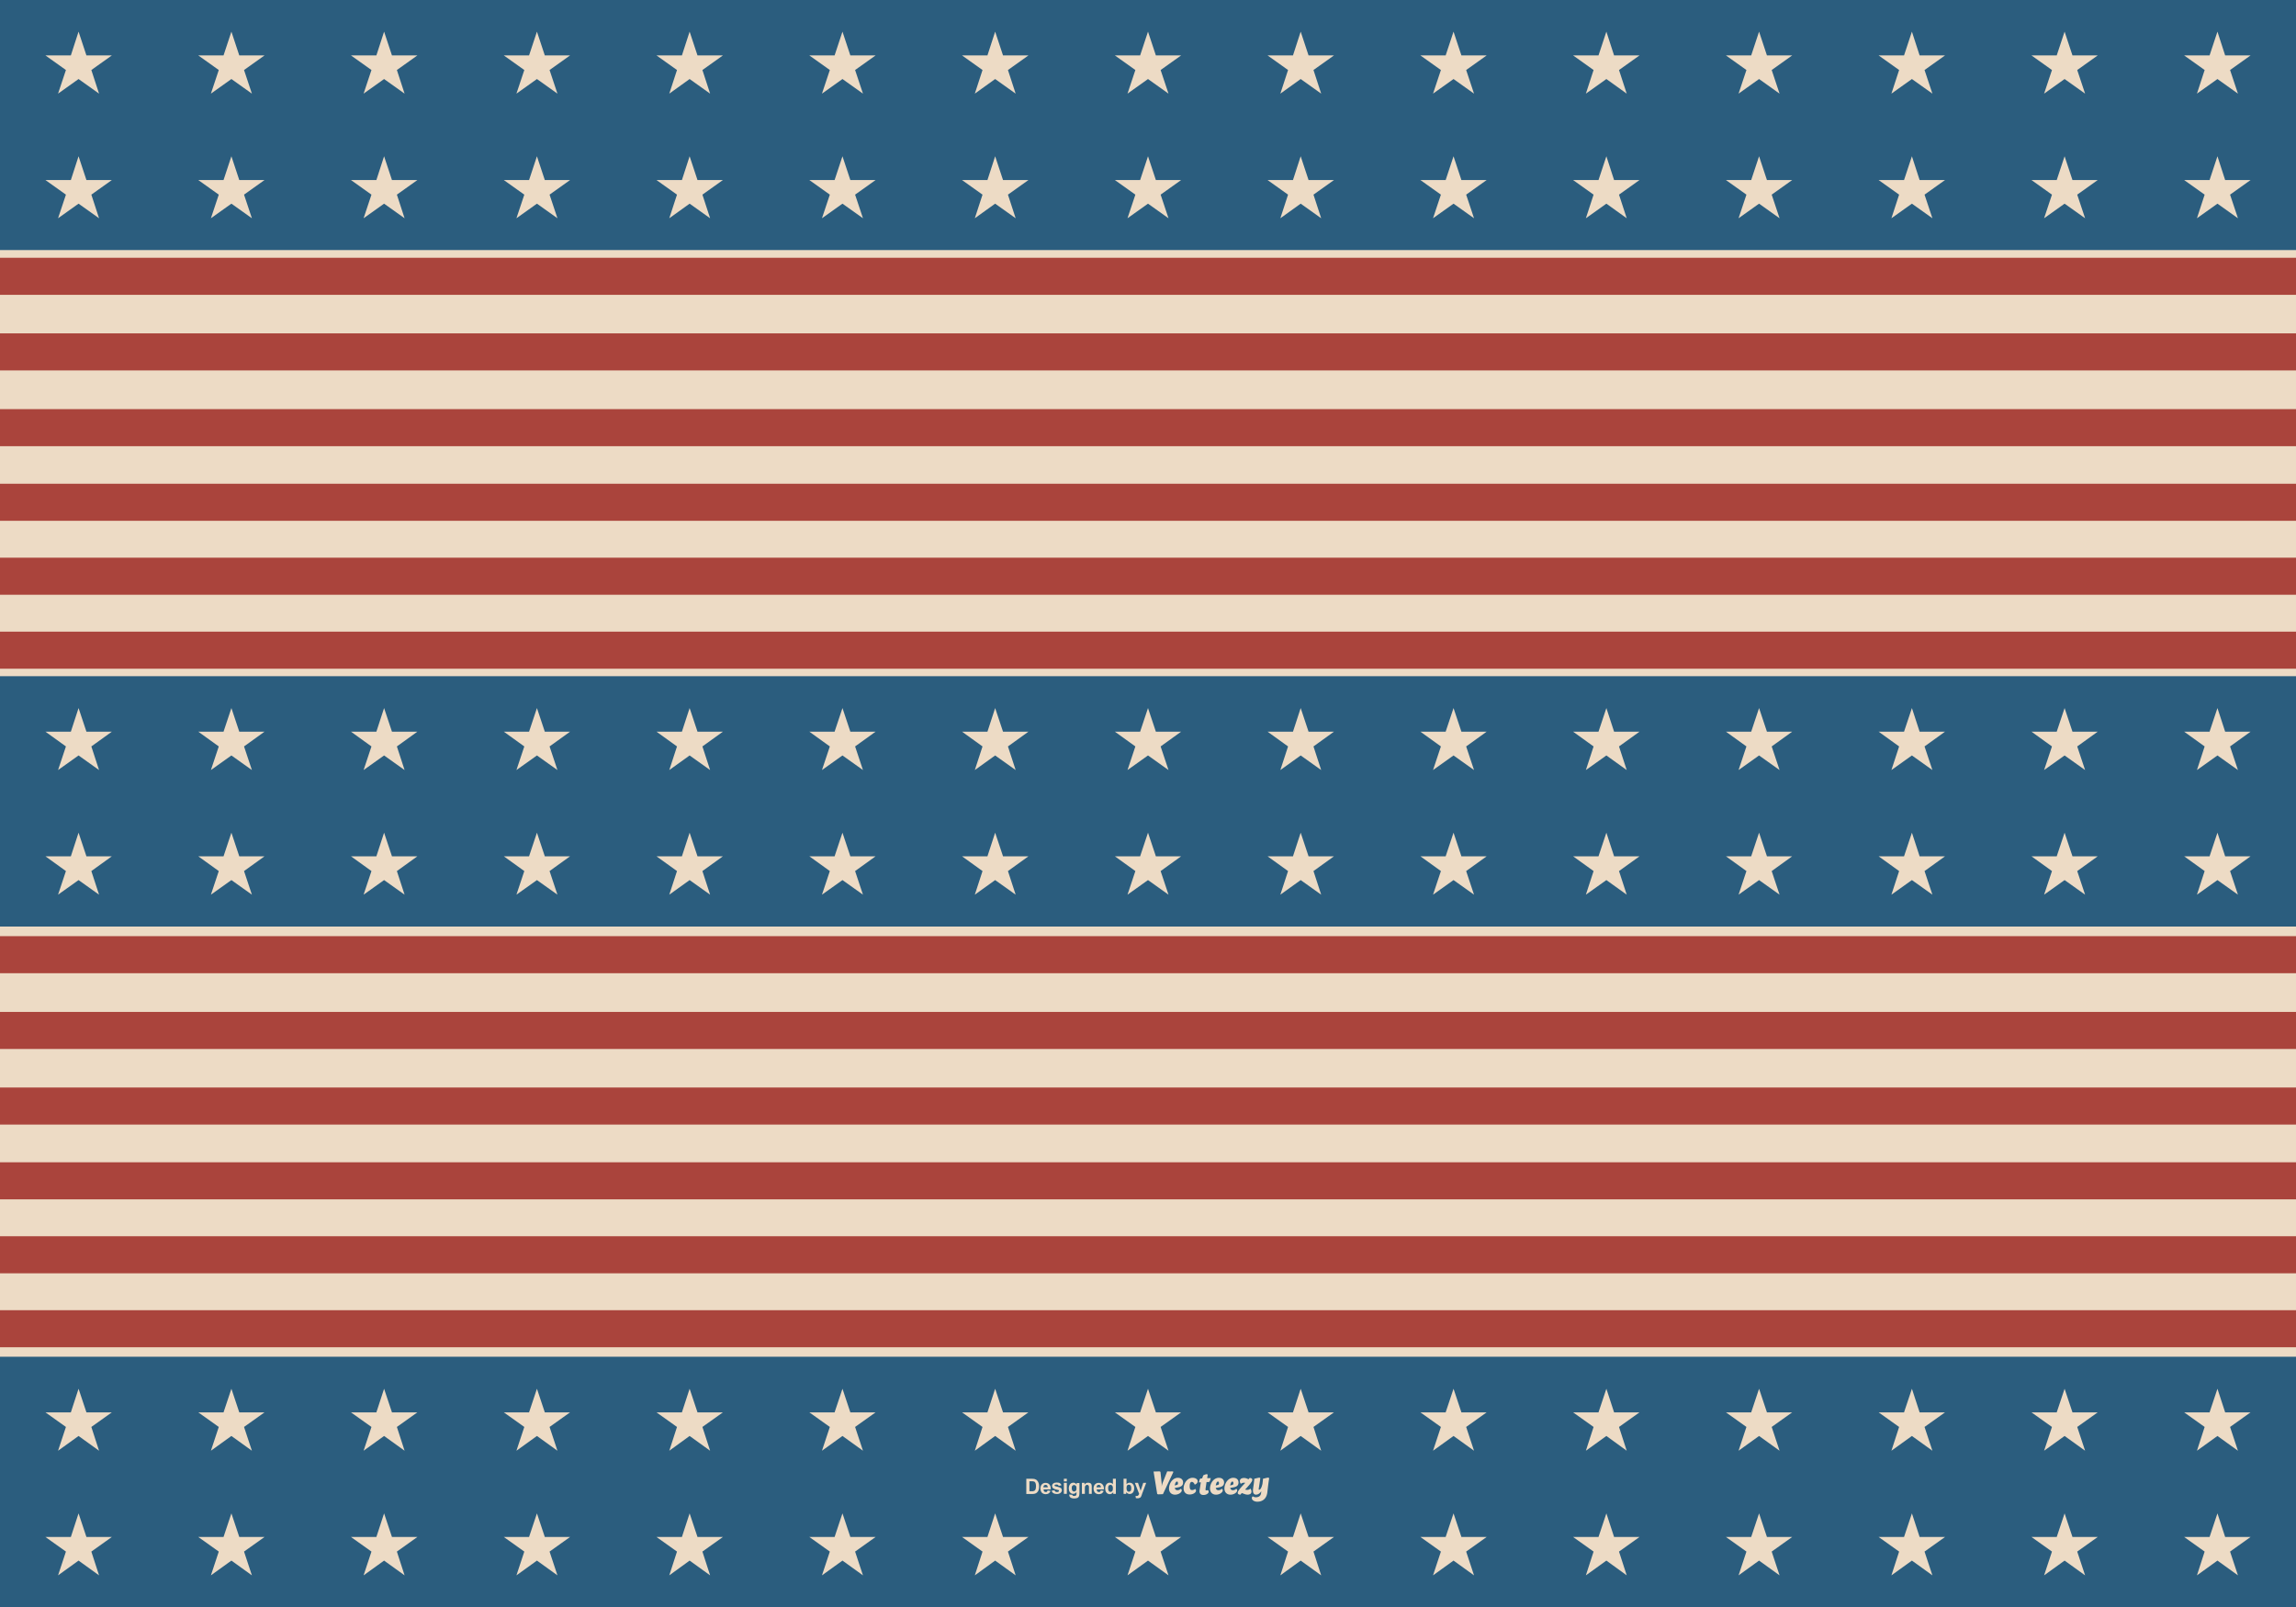 <?xml version="1.0" encoding="utf-8"?>
<!-- Generator: Adobe Illustrator 18.1.1, SVG Export Plug-In . SVG Version: 6.00 Build 0)  -->
<svg version="1.1" id="Capa_1" xmlns="http://www.w3.org/2000/svg" xmlns:xlink="http://www.w3.org/1999/xlink" x="0px" y="0px"
	 viewBox="0 0 1400 980" enable-background="new 0 0 1400 980" xml:space="preserve">
<rect fill="#EDDBC5" width="1400" height="980"/>
<g>
	<g>
		<g>
			<rect x="0" y="570.9" fill="#AA443C" width="1400" height="22.6"/>
		</g>
	</g>
	<g>
		<g>
			<rect x="0" y="617.1" fill="#AA443C" width="1400" height="22.6"/>
		</g>
	</g>
	<g>
		<g>
			<rect x="0" y="663.2" fill="#AA443C" width="1400" height="22.6"/>
		</g>
	</g>
	<g>
		<g>
			<rect x="0" y="708.8" fill="#AA443C" width="1400" height="22.6"/>
		</g>
	</g>
	<g>
		<g>
			<rect x="0" y="753.9" fill="#AA443C" width="1400" height="22.6"/>
		</g>
	</g>
	<g>
		<g>
			<rect x="0" y="799" fill="#AA443C" width="1400" height="22.6"/>
		</g>
	</g>
</g>
<g>
	<g>
		<g>
			<rect x="0" y="157.2" fill="#AA443C" width="1400" height="22.6"/>
		</g>
	</g>
	<g>
		<g>
			<rect x="0" y="203.3" fill="#AA443C" width="1400" height="22.6"/>
		</g>
	</g>
	<g>
		<g>
			<rect x="0" y="249.5" fill="#AA443C" width="1400" height="22.6"/>
		</g>
	</g>
	<g>
		<g>
			<rect x="0" y="295" fill="#AA443C" width="1400" height="22.6"/>
		</g>
	</g>
	<g>
		<g>
			<rect x="0" y="340.1" fill="#AA443C" width="1400" height="22.6"/>
		</g>
	</g>
	<g>
		<g>
			<rect x="0" y="385.2" fill="#AA443C" width="1400" height="22.6"/>
		</g>
	</g>
</g>
<g>
	<g>
		<rect y="903.5" fill="#2B5D7E" width="1400" height="76.5"/>
		<g>
			<polygon fill="#EDDBC5" points="35.4,960.7 47.9,951.7 60.4,960.7 55.7,946.2 68.2,937.3 52.7,937.3 47.9,922.9 43.2,937.3 
				27.7,937.3 40.2,946.2 			"/>
			<polygon fill="#EDDBC5" points="128.6,960.7 141.1,951.7 153.6,960.7 148.8,946.2 161.3,937.3 145.9,937.3 141.1,922.9 
				136.3,937.3 120.9,937.3 133.4,946.2 			"/>
			<polygon fill="#EDDBC5" points="221.7,960.7 234.2,951.7 246.7,960.7 242,946.2 254.5,937.3 239,937.3 234.2,922.9 229.5,937.3 
				214,937.3 226.5,946.2 			"/>
			<polygon fill="#EDDBC5" points="314.9,960.7 327.4,951.7 339.9,960.7 335.1,946.2 347.6,937.3 332.2,937.3 327.4,922.9 
				322.6,937.3 307.2,937.3 319.7,946.2 			"/>
			<polygon fill="#EDDBC5" points="408.1,960.7 420.5,951.7 433,960.7 428.3,946.2 440.8,937.3 425.3,937.3 420.5,922.9 
				415.8,937.3 400.3,937.3 412.8,946.2 			"/>
			<polygon fill="#EDDBC5" points="501.2,960.7 513.7,951.7 526.2,960.7 521.4,946.2 533.9,937.3 518.5,937.3 513.7,922.9 
				508.9,937.3 493.5,937.3 506,946.2 			"/>
			<polygon fill="#EDDBC5" points="594.4,960.7 606.8,951.7 619.3,960.7 614.6,946.2 627.1,937.3 611.6,937.3 606.8,922.9 
				602.1,937.3 586.6,937.3 599.1,946.2 			"/>
			<polygon fill="#EDDBC5" points="687.5,960.7 700,951.7 712.5,960.7 707.7,946.2 720.2,937.3 704.8,937.3 700,922.9 695.2,937.3 
				679.8,937.3 692.3,946.2 			"/>
			<polygon fill="#EDDBC5" points="780.7,960.7 793.1,951.7 805.6,960.7 800.9,946.2 813.4,937.3 797.9,937.3 793.1,922.9 
				788.4,937.3 772.9,937.3 785.4,946.2 			"/>
			<polygon fill="#EDDBC5" points="873.8,960.7 886.3,951.7 898.8,960.7 894,946.2 906.5,937.3 891.1,937.3 886.3,922.9 
				881.5,937.3 866.1,937.3 878.6,946.2 			"/>
			<polygon fill="#EDDBC5" points="967,960.7 979.5,951.7 991.9,960.7 987.2,946.2 999.7,937.3 984.2,937.3 979.5,922.9 
				974.7,937.3 959.2,937.3 971.7,946.2 			"/>
			<polygon fill="#EDDBC5" points="1060.1,960.7 1072.6,951.7 1085.1,960.7 1080.3,946.2 1092.8,937.3 1077.4,937.3 1072.6,922.9 
				1067.8,937.3 1052.4,937.3 1064.9,946.2 			"/>
			<polygon fill="#EDDBC5" points="1153.3,960.7 1165.8,951.7 1178.3,960.7 1173.5,946.2 1186,937.3 1170.5,937.3 1165.8,922.9 
				1161,937.3 1145.5,937.3 1158,946.2 			"/>
			<polygon fill="#EDDBC5" points="1246.4,960.7 1258.9,951.7 1271.4,960.7 1266.6,946.2 1279.1,937.3 1263.7,937.3 1258.9,922.9 
				1254.1,937.3 1238.7,937.3 1251.2,946.2 			"/>
			<polygon fill="#EDDBC5" points="1339.6,960.7 1352.1,951.7 1364.6,960.7 1359.8,946.2 1372.3,937.3 1356.8,937.3 1352.1,922.9 
				1347.3,937.3 1331.8,937.3 1344.3,946.2 			"/>
		</g>
	</g>
	<g>
		<rect y="827.5" fill="#2B5D7E" width="1400" height="76.5"/>
		<g>
			<polygon fill="#EDDBC5" points="35.4,884.7 47.9,875.7 60.4,884.7 55.7,870.2 68.2,861.3 52.7,861.3 47.9,846.9 43.2,861.3 
				27.7,861.3 40.2,870.2 			"/>
			<polygon fill="#EDDBC5" points="128.6,884.7 141.1,875.7 153.6,884.7 148.8,870.2 161.3,861.3 145.9,861.3 141.1,846.9 
				136.3,861.3 120.9,861.3 133.4,870.2 			"/>
			<polygon fill="#EDDBC5" points="221.7,884.7 234.2,875.7 246.7,884.7 242,870.2 254.5,861.3 239,861.3 234.2,846.9 229.5,861.3 
				214,861.3 226.5,870.2 			"/>
			<polygon fill="#EDDBC5" points="314.9,884.7 327.4,875.7 339.9,884.7 335.1,870.2 347.6,861.3 332.2,861.3 327.4,846.9 
				322.6,861.3 307.2,861.3 319.7,870.2 			"/>
			<polygon fill="#EDDBC5" points="408.1,884.7 420.5,875.7 433,884.7 428.3,870.2 440.8,861.3 425.3,861.3 420.5,846.9 
				415.8,861.3 400.3,861.3 412.8,870.2 			"/>
			<polygon fill="#EDDBC5" points="501.2,884.7 513.7,875.7 526.2,884.7 521.4,870.2 533.9,861.3 518.5,861.3 513.7,846.9 
				508.9,861.3 493.5,861.3 506,870.2 			"/>
			<polygon fill="#EDDBC5" points="594.4,884.7 606.8,875.7 619.3,884.7 614.6,870.2 627.1,861.3 611.6,861.3 606.8,846.9 
				602.1,861.3 586.6,861.3 599.1,870.2 			"/>
			<polygon fill="#EDDBC5" points="687.5,884.7 700,875.7 712.5,884.7 707.7,870.2 720.2,861.3 704.8,861.3 700,846.9 695.2,861.3 
				679.8,861.3 692.3,870.2 			"/>
			<polygon fill="#EDDBC5" points="780.7,884.7 793.1,875.7 805.6,884.7 800.9,870.2 813.4,861.3 797.9,861.3 793.1,846.9 
				788.4,861.3 772.9,861.3 785.4,870.2 			"/>
			<polygon fill="#EDDBC5" points="873.8,884.7 886.3,875.7 898.8,884.7 894,870.2 906.5,861.3 891.1,861.3 886.3,846.9 
				881.5,861.3 866.1,861.3 878.6,870.2 			"/>
			<polygon fill="#EDDBC5" points="967,884.7 979.5,875.7 991.9,884.7 987.2,870.2 999.7,861.3 984.2,861.3 979.5,846.9 
				974.7,861.3 959.2,861.3 971.7,870.2 			"/>
			<polygon fill="#EDDBC5" points="1060.1,884.7 1072.6,875.7 1085.1,884.7 1080.3,870.2 1092.8,861.3 1077.4,861.3 1072.6,846.9 
				1067.8,861.3 1052.4,861.3 1064.9,870.2 			"/>
			<polygon fill="#EDDBC5" points="1153.3,884.7 1165.8,875.7 1178.3,884.7 1173.5,870.2 1186,861.3 1170.5,861.3 1165.8,846.9 
				1161,861.3 1145.5,861.3 1158,870.2 			"/>
			<polygon fill="#EDDBC5" points="1246.4,884.7 1258.9,875.7 1271.4,884.7 1266.6,870.2 1279.1,861.3 1263.7,861.3 1258.9,846.9 
				1254.1,861.3 1238.7,861.3 1251.2,870.2 			"/>
			<polygon fill="#EDDBC5" points="1339.6,884.7 1352.1,875.7 1364.6,884.7 1359.8,870.2 1372.3,861.3 1356.8,861.3 1352.1,846.9 
				1347.3,861.3 1331.8,861.3 1344.3,870.2 			"/>
		</g>
	</g>
</g>
<g>
	<g>
		<rect y="488.5" fill="#2B5D7E" width="1400" height="76.5"/>
		<g>
			<polygon fill="#EDDBC5" points="35.4,545.6 47.9,536.7 60.4,545.6 55.7,531.2 68.2,522.2 52.7,522.2 47.9,507.8 43.2,522.2 
				27.7,522.2 40.2,531.2 			"/>
			<polygon fill="#EDDBC5" points="128.6,545.6 141.1,536.7 153.6,545.6 148.8,531.2 161.3,522.2 145.9,522.2 141.1,507.8 
				136.3,522.2 120.9,522.2 133.4,531.2 			"/>
			<polygon fill="#EDDBC5" points="221.7,545.6 234.2,536.7 246.7,545.6 242,531.2 254.5,522.2 239,522.2 234.2,507.8 229.5,522.2 
				214,522.2 226.5,531.2 			"/>
			<polygon fill="#EDDBC5" points="314.9,545.6 327.4,536.7 339.9,545.6 335.1,531.2 347.6,522.2 332.2,522.2 327.4,507.8 
				322.6,522.2 307.2,522.2 319.7,531.2 			"/>
			<polygon fill="#EDDBC5" points="408.1,545.6 420.5,536.7 433,545.6 428.3,531.2 440.8,522.2 425.3,522.2 420.5,507.8 
				415.8,522.2 400.3,522.2 412.8,531.2 			"/>
			<polygon fill="#EDDBC5" points="501.2,545.6 513.7,536.7 526.2,545.6 521.4,531.2 533.9,522.2 518.5,522.2 513.7,507.8 
				508.9,522.2 493.5,522.2 506,531.2 			"/>
			<polygon fill="#EDDBC5" points="594.4,545.6 606.8,536.7 619.3,545.6 614.6,531.2 627.1,522.2 611.6,522.2 606.8,507.8 
				602.1,522.2 586.6,522.2 599.1,531.2 			"/>
			<polygon fill="#EDDBC5" points="687.5,545.6 700,536.7 712.5,545.6 707.7,531.2 720.2,522.2 704.8,522.2 700,507.8 695.2,522.2 
				679.8,522.2 692.3,531.2 			"/>
			<polygon fill="#EDDBC5" points="780.7,545.6 793.1,536.7 805.6,545.6 800.9,531.2 813.4,522.2 797.9,522.2 793.1,507.8 
				788.4,522.2 772.9,522.2 785.4,531.2 			"/>
			<polygon fill="#EDDBC5" points="873.8,545.6 886.3,536.7 898.8,545.6 894,531.2 906.5,522.2 891.1,522.2 886.3,507.8 
				881.5,522.2 866.1,522.2 878.6,531.2 			"/>
			<polygon fill="#EDDBC5" points="967,545.6 979.5,536.7 991.9,545.6 987.2,531.2 999.7,522.2 984.2,522.2 979.5,507.8 
				974.7,522.2 959.2,522.2 971.7,531.2 			"/>
			<polygon fill="#EDDBC5" points="1060.1,545.6 1072.6,536.7 1085.1,545.6 1080.3,531.2 1092.8,522.2 1077.4,522.2 1072.6,507.8 
				1067.8,522.2 1052.4,522.2 1064.9,531.2 			"/>
			<polygon fill="#EDDBC5" points="1153.3,545.6 1165.8,536.7 1178.3,545.6 1173.5,531.2 1186,522.2 1170.5,522.2 1165.8,507.8 
				1161,522.2 1145.5,522.2 1158,531.2 			"/>
			<polygon fill="#EDDBC5" points="1246.4,545.6 1258.9,536.7 1271.4,545.6 1266.6,531.2 1279.1,522.2 1263.7,522.2 1258.9,507.8 
				1254.1,522.2 1238.7,522.2 1251.2,531.2 			"/>
			<polygon fill="#EDDBC5" points="1339.6,545.6 1352.1,536.7 1364.6,545.6 1359.8,531.2 1372.3,522.2 1356.8,522.2 1352.1,507.8 
				1347.3,522.2 1331.8,522.2 1344.3,531.2 			"/>
		</g>
	</g>
	<g>
		<rect y="412.5" fill="#2B5D7E" width="1400" height="76.5"/>
		<g>
			<polygon fill="#EDDBC5" points="35.4,469.6 47.9,460.7 60.4,469.6 55.7,455.2 68.2,446.2 52.7,446.2 47.9,431.8 43.2,446.2 
				27.7,446.2 40.2,455.2 			"/>
			<polygon fill="#EDDBC5" points="128.6,469.6 141.1,460.7 153.6,469.6 148.8,455.2 161.3,446.2 145.9,446.2 141.1,431.8 
				136.3,446.2 120.9,446.2 133.4,455.2 			"/>
			<polygon fill="#EDDBC5" points="221.7,469.6 234.2,460.7 246.7,469.6 242,455.2 254.5,446.2 239,446.2 234.2,431.8 229.5,446.2 
				214,446.2 226.5,455.2 			"/>
			<polygon fill="#EDDBC5" points="314.9,469.6 327.4,460.7 339.9,469.6 335.1,455.2 347.6,446.2 332.2,446.2 327.4,431.8 
				322.6,446.2 307.2,446.2 319.7,455.2 			"/>
			<polygon fill="#EDDBC5" points="408.1,469.6 420.5,460.7 433,469.6 428.3,455.2 440.8,446.2 425.3,446.2 420.5,431.8 
				415.8,446.2 400.3,446.2 412.8,455.2 			"/>
			<polygon fill="#EDDBC5" points="501.2,469.6 513.7,460.7 526.2,469.6 521.4,455.2 533.9,446.2 518.5,446.2 513.7,431.8 
				508.9,446.2 493.5,446.2 506,455.2 			"/>
			<polygon fill="#EDDBC5" points="594.4,469.6 606.8,460.7 619.3,469.6 614.6,455.2 627.1,446.2 611.6,446.2 606.8,431.8 
				602.1,446.2 586.6,446.2 599.1,455.2 			"/>
			<polygon fill="#EDDBC5" points="687.5,469.6 700,460.7 712.5,469.6 707.7,455.2 720.2,446.2 704.8,446.2 700,431.8 695.2,446.2 
				679.8,446.2 692.3,455.2 			"/>
			<polygon fill="#EDDBC5" points="780.7,469.6 793.1,460.7 805.6,469.6 800.9,455.2 813.4,446.2 797.9,446.2 793.1,431.8 
				788.4,446.2 772.9,446.2 785.4,455.2 			"/>
			<polygon fill="#EDDBC5" points="873.8,469.6 886.3,460.7 898.8,469.6 894,455.2 906.5,446.2 891.1,446.2 886.3,431.8 
				881.5,446.2 866.1,446.2 878.6,455.2 			"/>
			<polygon fill="#EDDBC5" points="967,469.6 979.5,460.7 991.9,469.6 987.2,455.2 999.7,446.2 984.2,446.2 979.5,431.8 
				974.7,446.2 959.2,446.2 971.7,455.2 			"/>
			<polygon fill="#EDDBC5" points="1060.1,469.6 1072.6,460.7 1085.1,469.6 1080.3,455.2 1092.8,446.2 1077.4,446.2 1072.6,431.8 
				1067.8,446.2 1052.4,446.2 1064.9,455.2 			"/>
			<polygon fill="#EDDBC5" points="1153.3,469.6 1165.8,460.7 1178.3,469.6 1173.5,455.2 1186,446.2 1170.5,446.2 1165.8,431.8 
				1161,446.2 1145.5,446.2 1158,455.2 			"/>
			<polygon fill="#EDDBC5" points="1246.4,469.6 1258.9,460.7 1271.4,469.6 1266.6,455.2 1279.1,446.2 1263.7,446.2 1258.9,431.8 
				1254.1,446.2 1238.7,446.2 1251.2,455.2 			"/>
			<polygon fill="#EDDBC5" points="1339.6,469.6 1352.1,460.7 1364.6,469.6 1359.8,455.2 1372.3,446.2 1356.8,446.2 1352.1,431.8 
				1347.3,446.2 1331.8,446.2 1344.3,455.2 			"/>
		</g>
	</g>
</g>
<g>
	<g>
		<rect y="76" fill="#2B5D7E" width="1400" height="76.5"/>
		<g>
			<polygon fill="#EDDBC5" points="35.4,133.1 47.9,124.2 60.4,133.1 55.7,118.7 68.2,109.8 52.7,109.8 47.9,95.3 43.2,109.8 
				27.7,109.8 40.2,118.7 			"/>
			<polygon fill="#EDDBC5" points="128.6,133.1 141.1,124.2 153.6,133.1 148.8,118.7 161.3,109.8 145.9,109.8 141.1,95.3 
				136.3,109.8 120.9,109.8 133.4,118.7 			"/>
			<polygon fill="#EDDBC5" points="221.7,133.1 234.2,124.2 246.7,133.1 242,118.7 254.5,109.8 239,109.8 234.2,95.3 229.5,109.8 
				214,109.8 226.5,118.7 			"/>
			<polygon fill="#EDDBC5" points="314.9,133.1 327.4,124.2 339.9,133.1 335.1,118.7 347.6,109.8 332.2,109.8 327.4,95.3 
				322.6,109.8 307.2,109.8 319.7,118.7 			"/>
			<polygon fill="#EDDBC5" points="408.1,133.1 420.5,124.2 433,133.1 428.3,118.7 440.8,109.8 425.3,109.8 420.5,95.3 415.8,109.8 
				400.3,109.8 412.8,118.7 			"/>
			<polygon fill="#EDDBC5" points="501.2,133.1 513.7,124.2 526.2,133.1 521.4,118.7 533.9,109.8 518.5,109.8 513.7,95.3 
				508.9,109.8 493.5,109.8 506,118.7 			"/>
			<polygon fill="#EDDBC5" points="594.4,133.1 606.8,124.2 619.3,133.1 614.6,118.7 627.1,109.8 611.6,109.8 606.8,95.3 
				602.1,109.8 586.6,109.8 599.1,118.7 			"/>
			<polygon fill="#EDDBC5" points="687.5,133.1 700,124.2 712.5,133.1 707.7,118.7 720.2,109.8 704.8,109.8 700,95.3 695.2,109.8 
				679.8,109.8 692.3,118.7 			"/>
			<polygon fill="#EDDBC5" points="780.7,133.1 793.1,124.2 805.6,133.1 800.9,118.7 813.4,109.8 797.9,109.8 793.1,95.3 
				788.4,109.8 772.9,109.8 785.4,118.7 			"/>
			<polygon fill="#EDDBC5" points="873.8,133.1 886.3,124.2 898.8,133.1 894,118.7 906.5,109.8 891.1,109.8 886.3,95.3 881.5,109.8 
				866.1,109.8 878.6,118.7 			"/>
			<polygon fill="#EDDBC5" points="967,133.1 979.5,124.2 991.9,133.1 987.2,118.7 999.7,109.8 984.2,109.8 979.5,95.3 974.7,109.8 
				959.2,109.8 971.7,118.7 			"/>
			<polygon fill="#EDDBC5" points="1060.1,133.1 1072.6,124.2 1085.1,133.1 1080.3,118.7 1092.8,109.8 1077.4,109.8 1072.6,95.3 
				1067.8,109.8 1052.4,109.8 1064.9,118.7 			"/>
			<polygon fill="#EDDBC5" points="1153.3,133.1 1165.8,124.2 1178.3,133.1 1173.5,118.7 1186,109.8 1170.5,109.8 1165.8,95.3 
				1161,109.8 1145.5,109.8 1158,118.7 			"/>
			<polygon fill="#EDDBC5" points="1246.4,133.1 1258.9,124.2 1271.4,133.1 1266.6,118.7 1279.1,109.8 1263.7,109.8 1258.9,95.3 
				1254.1,109.8 1238.7,109.8 1251.2,118.7 			"/>
			<polygon fill="#EDDBC5" points="1339.6,133.1 1352.1,124.2 1364.6,133.1 1359.8,118.7 1372.3,109.8 1356.8,109.8 1352.1,95.3 
				1347.3,109.8 1331.8,109.8 1344.3,118.7 			"/>
		</g>
	</g>
	<g>
		<rect fill="#2B5D7E" width="1400" height="76.5"/>
		<g>
			<polygon fill="#EDDBC5" points="35.4,57.1 47.9,48.2 60.4,57.1 55.7,42.7 68.2,33.8 52.7,33.8 47.9,19.3 43.2,33.8 27.7,33.8 
				40.2,42.7 			"/>
			<polygon fill="#EDDBC5" points="128.6,57.1 141.1,48.2 153.6,57.1 148.8,42.7 161.3,33.8 145.9,33.8 141.1,19.3 136.3,33.8 
				120.9,33.8 133.4,42.7 			"/>
			<polygon fill="#EDDBC5" points="221.7,57.1 234.2,48.2 246.7,57.1 242,42.7 254.5,33.8 239,33.8 234.2,19.3 229.5,33.8 214,33.8 
				226.5,42.7 			"/>
			<polygon fill="#EDDBC5" points="314.9,57.1 327.4,48.2 339.9,57.1 335.1,42.7 347.6,33.8 332.2,33.8 327.4,19.3 322.6,33.8 
				307.2,33.8 319.7,42.7 			"/>
			<polygon fill="#EDDBC5" points="408.1,57.1 420.5,48.2 433,57.1 428.3,42.7 440.8,33.8 425.3,33.8 420.5,19.3 415.8,33.8 
				400.3,33.8 412.8,42.7 			"/>
			<polygon fill="#EDDBC5" points="501.2,57.1 513.7,48.2 526.2,57.1 521.4,42.7 533.9,33.8 518.5,33.8 513.7,19.3 508.9,33.8 
				493.5,33.8 506,42.7 			"/>
			<polygon fill="#EDDBC5" points="594.4,57.1 606.8,48.2 619.3,57.1 614.6,42.7 627.1,33.8 611.6,33.8 606.8,19.3 602.1,33.8 
				586.6,33.8 599.1,42.7 			"/>
			<polygon fill="#EDDBC5" points="687.5,57.1 700,48.2 712.5,57.1 707.7,42.7 720.2,33.8 704.8,33.8 700,19.3 695.2,33.8 
				679.8,33.8 692.3,42.7 			"/>
			<polygon fill="#EDDBC5" points="780.7,57.1 793.1,48.2 805.6,57.1 800.9,42.7 813.4,33.8 797.9,33.8 793.1,19.3 788.4,33.8 
				772.9,33.8 785.4,42.7 			"/>
			<polygon fill="#EDDBC5" points="873.8,57.1 886.3,48.2 898.8,57.1 894,42.7 906.5,33.8 891.1,33.8 886.3,19.3 881.5,33.8 
				866.1,33.8 878.6,42.7 			"/>
			<polygon fill="#EDDBC5" points="967,57.1 979.5,48.2 991.9,57.1 987.2,42.7 999.7,33.8 984.2,33.8 979.5,19.3 974.7,33.8 
				959.2,33.8 971.7,42.7 			"/>
			<polygon fill="#EDDBC5" points="1060.1,57.1 1072.6,48.2 1085.1,57.1 1080.3,42.7 1092.8,33.8 1077.4,33.8 1072.6,19.3 
				1067.8,33.8 1052.4,33.8 1064.9,42.7 			"/>
			<polygon fill="#EDDBC5" points="1153.3,57.1 1165.8,48.2 1178.3,57.1 1173.5,42.7 1186,33.8 1170.5,33.8 1165.8,19.3 1161,33.8 
				1145.5,33.8 1158,42.7 			"/>
			<polygon fill="#EDDBC5" points="1246.4,57.1 1258.9,48.2 1271.4,57.1 1266.6,42.7 1279.1,33.8 1263.7,33.8 1258.9,19.3 
				1254.1,33.8 1238.7,33.8 1251.2,42.7 			"/>
			<polygon fill="#EDDBC5" points="1339.6,57.1 1352.1,48.2 1364.6,57.1 1359.8,42.7 1372.3,33.8 1356.8,33.8 1352.1,19.3 
				1347.3,33.8 1331.8,33.8 1344.3,42.7 			"/>
		</g>
	</g>
</g>
<g>
	<g>
		<rect y="903.5" fill="#2B5D7E" width="1400" height="76.5"/>
		<g>
			<polygon fill="#EDDBC5" points="35.4,960.7 47.9,951.7 60.4,960.7 55.7,946.2 68.2,937.3 52.7,937.3 47.9,922.9 43.2,937.3 
				27.7,937.3 40.2,946.2 			"/>
			<polygon fill="#EDDBC5" points="128.6,960.7 141.1,951.7 153.6,960.7 148.8,946.2 161.3,937.3 145.9,937.3 141.1,922.9 
				136.3,937.3 120.9,937.3 133.4,946.2 			"/>
			<polygon fill="#EDDBC5" points="221.7,960.7 234.2,951.7 246.7,960.7 242,946.2 254.5,937.3 239,937.3 234.2,922.9 229.5,937.3 
				214,937.3 226.5,946.2 			"/>
			<polygon fill="#EDDBC5" points="314.9,960.7 327.4,951.7 339.9,960.7 335.1,946.2 347.6,937.3 332.2,937.3 327.4,922.9 
				322.6,937.3 307.2,937.3 319.7,946.2 			"/>
			<polygon fill="#EDDBC5" points="408.1,960.7 420.5,951.7 433,960.7 428.3,946.2 440.8,937.3 425.3,937.3 420.5,922.9 
				415.8,937.3 400.3,937.3 412.8,946.2 			"/>
			<polygon fill="#EDDBC5" points="501.2,960.7 513.7,951.7 526.2,960.7 521.4,946.2 533.9,937.3 518.5,937.3 513.7,922.9 
				508.9,937.3 493.5,937.3 506,946.2 			"/>
			<polygon fill="#EDDBC5" points="594.4,960.7 606.8,951.7 619.3,960.7 614.6,946.2 627.1,937.3 611.6,937.3 606.8,922.9 
				602.1,937.3 586.6,937.3 599.1,946.2 			"/>
			<polygon fill="#EDDBC5" points="687.5,960.7 700,951.7 712.5,960.7 707.7,946.2 720.2,937.3 704.8,937.3 700,922.9 695.2,937.3 
				679.8,937.3 692.3,946.2 			"/>
			<polygon fill="#EDDBC5" points="780.7,960.7 793.1,951.7 805.6,960.7 800.9,946.2 813.4,937.3 797.9,937.3 793.1,922.9 
				788.4,937.3 772.9,937.3 785.4,946.2 			"/>
			<polygon fill="#EDDBC5" points="873.8,960.7 886.3,951.7 898.8,960.7 894,946.2 906.5,937.3 891.1,937.3 886.3,922.9 
				881.5,937.3 866.1,937.3 878.6,946.2 			"/>
			<polygon fill="#EDDBC5" points="967,960.7 979.5,951.7 991.9,960.7 987.2,946.2 999.7,937.3 984.2,937.3 979.5,922.9 
				974.7,937.3 959.2,937.3 971.7,946.2 			"/>
			<polygon fill="#EDDBC5" points="1060.1,960.7 1072.6,951.7 1085.1,960.7 1080.3,946.2 1092.8,937.3 1077.4,937.3 1072.6,922.9 
				1067.8,937.3 1052.4,937.3 1064.9,946.2 			"/>
			<polygon fill="#EDDBC5" points="1153.3,960.7 1165.8,951.7 1178.3,960.7 1173.5,946.2 1186,937.3 1170.5,937.3 1165.8,922.9 
				1161,937.3 1145.5,937.3 1158,946.2 			"/>
			<polygon fill="#EDDBC5" points="1246.4,960.7 1258.9,951.7 1271.4,960.7 1266.6,946.2 1279.1,937.3 1263.7,937.3 1258.9,922.9 
				1254.1,937.3 1238.7,937.3 1251.2,946.2 			"/>
			<polygon fill="#EDDBC5" points="1339.6,960.7 1352.1,951.7 1364.6,960.7 1359.8,946.2 1372.3,937.3 1356.8,937.3 1352.1,922.9 
				1347.3,937.3 1331.8,937.3 1344.3,946.2 			"/>
		</g>
	</g>
	<g>
		<rect y="827.5" fill="#2B5D7E" width="1400" height="76.5"/>
		<g>
			<polygon fill="#EDDBC5" points="35.4,884.7 47.9,875.7 60.4,884.7 55.7,870.2 68.2,861.3 52.7,861.3 47.9,846.9 43.2,861.3 
				27.7,861.3 40.2,870.2 			"/>
			<polygon fill="#EDDBC5" points="128.6,884.7 141.1,875.7 153.6,884.7 148.8,870.2 161.3,861.3 145.9,861.3 141.1,846.9 
				136.3,861.3 120.9,861.3 133.4,870.2 			"/>
			<polygon fill="#EDDBC5" points="221.7,884.7 234.2,875.7 246.7,884.7 242,870.2 254.5,861.3 239,861.3 234.2,846.9 229.5,861.3 
				214,861.3 226.5,870.2 			"/>
			<polygon fill="#EDDBC5" points="314.9,884.7 327.4,875.7 339.9,884.7 335.1,870.2 347.6,861.3 332.2,861.3 327.4,846.9 
				322.6,861.3 307.2,861.3 319.7,870.2 			"/>
			<polygon fill="#EDDBC5" points="408.1,884.7 420.5,875.7 433,884.7 428.3,870.2 440.8,861.3 425.3,861.3 420.5,846.9 
				415.8,861.3 400.3,861.3 412.8,870.2 			"/>
			<polygon fill="#EDDBC5" points="501.2,884.7 513.7,875.7 526.2,884.7 521.4,870.2 533.9,861.3 518.5,861.3 513.7,846.9 
				508.9,861.3 493.5,861.3 506,870.2 			"/>
			<polygon fill="#EDDBC5" points="594.4,884.7 606.8,875.7 619.3,884.7 614.6,870.2 627.1,861.3 611.6,861.3 606.8,846.9 
				602.1,861.3 586.6,861.3 599.1,870.2 			"/>
			<polygon fill="#EDDBC5" points="687.5,884.7 700,875.7 712.5,884.7 707.7,870.2 720.2,861.3 704.8,861.3 700,846.9 695.2,861.3 
				679.8,861.3 692.3,870.2 			"/>
			<polygon fill="#EDDBC5" points="780.7,884.7 793.1,875.7 805.6,884.7 800.9,870.2 813.4,861.3 797.9,861.3 793.1,846.9 
				788.4,861.3 772.9,861.3 785.4,870.2 			"/>
			<polygon fill="#EDDBC5" points="873.8,884.7 886.3,875.7 898.8,884.7 894,870.2 906.5,861.3 891.1,861.3 886.3,846.9 
				881.5,861.3 866.1,861.3 878.6,870.2 			"/>
			<polygon fill="#EDDBC5" points="967,884.7 979.5,875.7 991.9,884.7 987.2,870.2 999.7,861.3 984.2,861.3 979.5,846.9 
				974.7,861.3 959.2,861.3 971.7,870.2 			"/>
			<polygon fill="#EDDBC5" points="1060.1,884.7 1072.6,875.7 1085.1,884.7 1080.3,870.2 1092.8,861.3 1077.4,861.3 1072.6,846.9 
				1067.8,861.3 1052.4,861.3 1064.9,870.2 			"/>
			<polygon fill="#EDDBC5" points="1153.3,884.7 1165.8,875.7 1178.3,884.7 1173.5,870.2 1186,861.3 1170.5,861.3 1165.8,846.9 
				1161,861.3 1145.5,861.3 1158,870.2 			"/>
			<polygon fill="#EDDBC5" points="1246.4,884.7 1258.9,875.7 1271.4,884.7 1266.6,870.2 1279.1,861.3 1263.7,861.3 1258.9,846.9 
				1254.1,861.3 1238.7,861.3 1251.2,870.2 			"/>
			<polygon fill="#EDDBC5" points="1339.6,884.7 1352.1,875.7 1364.6,884.7 1359.8,870.2 1372.3,861.3 1356.8,861.3 1352.1,846.9 
				1347.3,861.3 1331.8,861.3 1344.3,870.2 			"/>
		</g>
	</g>
</g>
<g>
	<g>
		<rect y="488.5" fill="#2B5D7E" width="1400" height="76.5"/>
		<g>
			<polygon fill="#EDDBC5" points="35.4,545.6 47.9,536.7 60.4,545.6 55.7,531.2 68.2,522.2 52.7,522.2 47.9,507.8 43.2,522.2 
				27.7,522.2 40.2,531.2 			"/>
			<polygon fill="#EDDBC5" points="128.6,545.6 141.1,536.7 153.6,545.6 148.8,531.2 161.3,522.2 145.9,522.2 141.1,507.8 
				136.3,522.2 120.9,522.2 133.4,531.2 			"/>
			<polygon fill="#EDDBC5" points="221.7,545.6 234.2,536.7 246.7,545.6 242,531.2 254.5,522.2 239,522.2 234.2,507.8 229.5,522.2 
				214,522.2 226.5,531.2 			"/>
			<polygon fill="#EDDBC5" points="314.9,545.6 327.4,536.7 339.9,545.6 335.1,531.2 347.6,522.2 332.2,522.2 327.4,507.8 
				322.6,522.2 307.2,522.2 319.7,531.2 			"/>
			<polygon fill="#EDDBC5" points="408.1,545.6 420.5,536.7 433,545.6 428.3,531.2 440.8,522.2 425.3,522.2 420.5,507.8 
				415.8,522.2 400.3,522.2 412.8,531.2 			"/>
			<polygon fill="#EDDBC5" points="501.2,545.6 513.7,536.7 526.2,545.6 521.4,531.2 533.9,522.2 518.5,522.2 513.7,507.8 
				508.9,522.2 493.5,522.2 506,531.2 			"/>
			<polygon fill="#EDDBC5" points="594.4,545.6 606.8,536.7 619.3,545.6 614.6,531.2 627.1,522.2 611.6,522.2 606.8,507.8 
				602.1,522.2 586.6,522.2 599.1,531.2 			"/>
			<polygon fill="#EDDBC5" points="687.5,545.6 700,536.7 712.5,545.6 707.7,531.2 720.2,522.2 704.8,522.2 700,507.8 695.2,522.2 
				679.8,522.2 692.3,531.2 			"/>
			<polygon fill="#EDDBC5" points="780.7,545.6 793.1,536.7 805.6,545.6 800.9,531.2 813.4,522.2 797.9,522.2 793.1,507.8 
				788.4,522.2 772.9,522.2 785.4,531.2 			"/>
			<polygon fill="#EDDBC5" points="873.8,545.6 886.3,536.7 898.8,545.6 894,531.2 906.5,522.2 891.1,522.2 886.3,507.8 
				881.5,522.2 866.1,522.2 878.6,531.2 			"/>
			<polygon fill="#EDDBC5" points="967,545.6 979.5,536.7 991.9,545.6 987.2,531.2 999.7,522.2 984.2,522.2 979.5,507.8 
				974.7,522.2 959.2,522.2 971.7,531.2 			"/>
			<polygon fill="#EDDBC5" points="1060.1,545.6 1072.6,536.7 1085.1,545.6 1080.3,531.2 1092.8,522.2 1077.4,522.2 1072.6,507.8 
				1067.8,522.2 1052.4,522.2 1064.9,531.2 			"/>
			<polygon fill="#EDDBC5" points="1153.3,545.6 1165.8,536.7 1178.3,545.6 1173.5,531.2 1186,522.2 1170.5,522.2 1165.8,507.8 
				1161,522.2 1145.5,522.2 1158,531.2 			"/>
			<polygon fill="#EDDBC5" points="1246.4,545.6 1258.9,536.7 1271.4,545.6 1266.6,531.2 1279.1,522.2 1263.7,522.2 1258.9,507.8 
				1254.1,522.2 1238.7,522.2 1251.2,531.2 			"/>
			<polygon fill="#EDDBC5" points="1339.6,545.6 1352.1,536.7 1364.6,545.6 1359.8,531.2 1372.3,522.2 1356.8,522.2 1352.1,507.8 
				1347.3,522.2 1331.8,522.2 1344.3,531.2 			"/>
		</g>
	</g>
	<g>
		<rect y="412.5" fill="#2B5D7E" width="1400" height="76.5"/>
		<g>
			<polygon fill="#EDDBC5" points="35.4,469.6 47.9,460.7 60.4,469.6 55.7,455.2 68.2,446.2 52.7,446.2 47.9,431.8 43.2,446.2 
				27.7,446.2 40.2,455.2 			"/>
			<polygon fill="#EDDBC5" points="128.6,469.6 141.1,460.7 153.6,469.6 148.8,455.2 161.3,446.2 145.9,446.2 141.1,431.8 
				136.3,446.2 120.9,446.2 133.4,455.2 			"/>
			<polygon fill="#EDDBC5" points="221.7,469.6 234.2,460.7 246.7,469.6 242,455.2 254.5,446.2 239,446.2 234.2,431.8 229.5,446.2 
				214,446.2 226.5,455.2 			"/>
			<polygon fill="#EDDBC5" points="314.9,469.6 327.4,460.7 339.9,469.6 335.1,455.2 347.6,446.2 332.2,446.2 327.4,431.8 
				322.6,446.2 307.2,446.2 319.7,455.2 			"/>
			<polygon fill="#EDDBC5" points="408.1,469.6 420.5,460.7 433,469.6 428.3,455.2 440.8,446.2 425.3,446.2 420.5,431.8 
				415.8,446.2 400.3,446.2 412.8,455.2 			"/>
			<polygon fill="#EDDBC5" points="501.2,469.6 513.7,460.7 526.2,469.6 521.4,455.2 533.9,446.2 518.5,446.2 513.7,431.8 
				508.9,446.2 493.5,446.2 506,455.2 			"/>
			<polygon fill="#EDDBC5" points="594.4,469.6 606.8,460.7 619.3,469.6 614.6,455.2 627.1,446.2 611.6,446.2 606.8,431.8 
				602.1,446.2 586.6,446.2 599.1,455.2 			"/>
			<polygon fill="#EDDBC5" points="687.5,469.6 700,460.7 712.5,469.6 707.7,455.2 720.2,446.2 704.8,446.2 700,431.8 695.2,446.2 
				679.8,446.2 692.3,455.2 			"/>
			<polygon fill="#EDDBC5" points="780.7,469.6 793.1,460.7 805.6,469.6 800.9,455.2 813.4,446.2 797.9,446.2 793.1,431.8 
				788.4,446.2 772.9,446.2 785.4,455.2 			"/>
			<polygon fill="#EDDBC5" points="873.8,469.6 886.3,460.7 898.8,469.6 894,455.2 906.5,446.2 891.1,446.2 886.3,431.8 
				881.5,446.2 866.1,446.2 878.6,455.2 			"/>
			<polygon fill="#EDDBC5" points="967,469.6 979.5,460.7 991.9,469.6 987.2,455.2 999.7,446.2 984.2,446.2 979.5,431.8 
				974.7,446.2 959.2,446.2 971.7,455.2 			"/>
			<polygon fill="#EDDBC5" points="1060.1,469.6 1072.6,460.7 1085.1,469.6 1080.3,455.2 1092.8,446.2 1077.4,446.2 1072.6,431.8 
				1067.8,446.2 1052.4,446.2 1064.9,455.2 			"/>
			<polygon fill="#EDDBC5" points="1153.3,469.6 1165.8,460.7 1178.3,469.6 1173.5,455.2 1186,446.2 1170.5,446.2 1165.8,431.8 
				1161,446.2 1145.5,446.2 1158,455.2 			"/>
			<polygon fill="#EDDBC5" points="1246.4,469.6 1258.9,460.7 1271.4,469.6 1266.6,455.2 1279.1,446.2 1263.7,446.2 1258.9,431.8 
				1254.1,446.2 1238.7,446.2 1251.2,455.2 			"/>
			<polygon fill="#EDDBC5" points="1339.6,469.6 1352.1,460.7 1364.6,469.6 1359.8,455.2 1372.3,446.2 1356.8,446.2 1352.1,431.8 
				1347.3,446.2 1331.8,446.2 1344.3,455.2 			"/>
		</g>
	</g>
</g>
<g>
	<g>
		<g>
			<path fill="#EDDBC5" d="M714.8,897.3c0.4,0,0.7,0.3,0.7,0.3l-6.4,13.6c-0.7,0-2.4,0.1-2.8,0.1c-0.4,0-0.7-0.3-0.7-0.3l-2.2-13.6
				c1.3,0,3-0.1,3.5-0.1c0.4,0,0.7,0.3,0.7,0.3l0.7,6.7c0.1,0.6,0.1,1.4,0,2.2c0.2-0.9,0.5-1.8,0.7-2.4l2.7-6.8
				C712.9,897.4,714.3,897.3,714.8,897.3L714.8,897.3z"/>
		</g>
		<g>
			<path fill="#EDDBC5" d="M721.4,904.1c0,1.5-0.8,2.5-2.9,2.9l-2.2,0.4c0.2,0.9,0.8,1.4,1.7,1.4c1.2,0,2-0.9,2-0.9s0.6,0.3,0.6,1
				c0,1.2-1.9,2.6-4.1,2.6c-2.2,0-3.7-1.4-3.7-3.8c0-2.8,2-6.5,5.4-6.5C720.2,901.2,721.4,902.3,721.4,904.1L721.4,904.1z
				 M717.7,905.5c0.5-0.1,0.6-0.5,0.6-1c0-0.4-0.1-1-0.6-1c-0.9,0-1.2,1.4-1.4,2.4L717.7,905.5z"/>
		</g>
		<g>
			<path fill="#EDDBC5" d="M727.2,901.2c1.8,0,3.1,0.9,3.1,2.1c0,1.5-1.8,2.1-1.8,2.1s-0.5-1.7-1.8-1.7c-0.8,0-1.3,0.8-1.3,2.6
				c0,1.7,0.4,2.4,1.5,2.4c1.1,0,1.8-0.7,1.8-0.7s0.6,0.3,0.6,1c0,1.2-1.8,2.4-3.9,2.4c-2.3,0-3.7-1.4-3.7-3.8
				C721.7,904.9,723.7,901.2,727.2,901.2L727.2,901.2z"/>
		</g>
		<g>
			<path fill="#EDDBC5" d="M735.7,899c0.4,0,0.7,0.3,0.7,0.3l-0.3,2.1h2.2l-0.5,1.6c-0.2,0.5-0.4,0.8-0.9,0.8h-1.2l-0.6,4.1
				c-0.1,0.7,0,1,0.5,1c0.4,0,0.8-0.2,0.8-0.2s0.6,0.3,0.6,1c0,1-1.4,2-3.2,2c-1.9,0-2.7-1.2-2.3-3.2l0.7-4.5h-1.2l0.5-1.7
				c0.1-0.4,0.5-0.7,0.9-0.7h0.6l0.7-1.9C734.5,899.3,735.3,899,735.7,899L735.7,899z"/>
		</g>
		<g>
			<path fill="#EDDBC5" d="M746.4,904.1c0,1.5-0.8,2.5-2.9,2.9l-2.2,0.4c0.2,0.9,0.8,1.4,1.7,1.4c1.2,0,2-0.9,2-0.9s0.6,0.3,0.6,1
				c0,1.2-1.9,2.6-4.1,2.6c-2.2,0-3.7-1.4-3.7-3.8c0-2.8,2-6.5,5.4-6.5C745.2,901.2,746.4,902.3,746.4,904.1L746.4,904.1z
				 M742.7,905.5c0.5-0.1,0.6-0.5,0.6-1c0-0.4-0.1-1-0.6-1c-0.9,0-1.2,1.4-1.4,2.4L742.7,905.5z"/>
		</g>
		<g>
			<path fill="#EDDBC5" d="M755.2,904.1c0,1.5-0.8,2.5-2.9,2.9l-2.2,0.4c0.2,0.9,0.8,1.4,1.7,1.4c1.2,0,2-0.9,2-0.9s0.6,0.3,0.6,1
				c0,1.2-1.9,2.6-4.1,2.6c-2.2,0-3.7-1.4-3.7-3.8c0-2.8,2-6.5,5.4-6.5C754,901.2,755.2,902.3,755.2,904.1L755.2,904.1z
				 M751.5,905.5c0.5-0.1,0.6-0.5,0.6-1c0-0.4-0.1-1-0.6-1c-0.9,0-1.2,1.4-1.4,2.4L751.5,905.5z"/>
		</g>
		<g>
			<path fill="#EDDBC5" d="M762.4,907.8c0,0,0.7,0.7,0.7,1.8c0,1.5-1.3,1.9-2.4,1.9c-1.4,0-2.4-0.7-3.5-1c-0.3,0.3-0.6,0.7-0.9,1
				c0,0-1.6,0-1.6-1.1c0-1.3,2.2-3.6,4.6-6.1c-0.3,0-0.5-0.1-0.8-0.1c-1.3,0-1.9,0.7-1.9,0.7s-0.7-0.8-0.6-1.8
				c0.1-1.4,1.4-1.8,2.5-1.8c1.1,0,2,0.4,2.8,0.8l0.7-0.8c0,0,1.6,0,1.6,1.1c0,1.3-2.1,3.5-4.4,6c0.5,0.1,0.9,0.2,1.4,0.2
				C761.9,908.5,762.4,907.8,762.4,907.8L762.4,907.8z"/>
		</g>
		<g>
			<path fill="#EDDBC5" d="M772.7,910.6c-0.6,3.5-3,5.2-6,5.2c-1.9,0-3.4-1-3.4-2.2c0-0.8,0.6-1.1,0.6-1.1s0.7,0.6,1.9,0.6
				c1.2,0,2.8-0.5,3.1-2.3l0.2-1.4c-0.8,1.2-1.9,2.1-3.2,2.1c-1.5,0-2.2-1.3-1.8-3.8l0.4-2.8c0.3-1.7,0.3-3.1,0.3-3.1
				c1.1-0.2,2.5-0.7,3-0.7c0.4,0,0.7,0.3,0.7,0.3l-0.5,3.4l-0.5,3.2c0,0.3,0,0.5,0.3,0.5c1.3,0,2-3.6,2-3.6c0.3-1.7,0.3-3.1,0.3-3.1
				c1.1-0.2,2.5-0.7,3-0.7c0.4,0,0.8,0.3,0.8,0.3l-0.5,3.4L772.7,910.6z"/>
		</g>
	</g>
	<g>
		<path fill="#EDDBC5" d="M625.8,901.8h3.4c0.8,0,1.4,0.1,1.8,0.2c0.5,0.2,1,0.4,1.4,0.9c0.4,0.4,0.7,0.9,0.9,1.5
			c0.2,0.6,0.3,1.3,0.3,2.2c0,0.8-0.1,1.4-0.3,2c-0.2,0.7-0.6,1.2-1,1.6c-0.3,0.3-0.8,0.6-1.3,0.7c-0.4,0.1-1,0.2-1.7,0.2h-3.5
			V901.8z M627.7,903.3v6.1h1.4c0.5,0,0.9,0,1.1-0.1c0.3-0.1,0.6-0.2,0.8-0.4c0.2-0.2,0.4-0.5,0.5-0.9c0.1-0.4,0.2-1,0.2-1.7
			c0-0.7-0.1-1.3-0.2-1.6c-0.1-0.4-0.3-0.7-0.5-0.9c-0.2-0.2-0.5-0.4-0.9-0.4c-0.3-0.1-0.8-0.1-1.5-0.1H627.7z"/>
		<path fill="#EDDBC5" d="M638.8,908.9l1.8,0.3c-0.2,0.6-0.6,1.1-1.1,1.5c-0.5,0.3-1.1,0.5-1.8,0.5c-1.2,0-2-0.4-2.6-1.1
			c-0.4-0.6-0.7-1.4-0.7-2.3c0-1.1,0.3-2,0.9-2.6c0.6-0.6,1.3-0.9,2.2-0.9c1,0,1.8,0.3,2.4,1c0.6,0.7,0.9,1.7,0.8,3h-4.4
			c0,0.5,0.2,0.9,0.4,1.2c0.3,0.3,0.6,0.4,1,0.4c0.3,0,0.5-0.1,0.7-0.2C638.5,909.5,638.7,909.2,638.8,908.9z M638.9,907.1
			c0-0.5-0.1-0.9-0.4-1.2c-0.3-0.3-0.6-0.4-0.9-0.4c-0.4,0-0.7,0.1-1,0.4c-0.3,0.3-0.4,0.7-0.4,1.1H638.9z"/>
		<path fill="#EDDBC5" d="M641.2,909.1l1.8-0.3c0.1,0.3,0.2,0.6,0.5,0.8c0.2,0.2,0.6,0.3,1,0.3c0.5,0,0.8-0.1,1-0.3
			c0.2-0.1,0.2-0.3,0.2-0.5c0-0.1,0-0.2-0.1-0.3c-0.1-0.1-0.3-0.2-0.6-0.2c-1.4-0.3-2.3-0.6-2.7-0.9c-0.5-0.4-0.8-0.9-0.8-1.5
			c0-0.6,0.2-1.1,0.7-1.5c0.5-0.4,1.2-0.6,2.1-0.6c0.9,0,1.6,0.1,2,0.4c0.4,0.3,0.8,0.7,0.9,1.3l-1.7,0.3c-0.1-0.3-0.2-0.5-0.4-0.6
			c-0.2-0.1-0.5-0.2-0.9-0.2c-0.5,0-0.8,0.1-1,0.2c-0.1,0.1-0.2,0.2-0.2,0.4c0,0.1,0.1,0.2,0.2,0.3c0.2,0.1,0.7,0.3,1.7,0.5
			c0.9,0.2,1.6,0.5,2,0.8c0.4,0.3,0.6,0.8,0.6,1.3c0,0.6-0.3,1.1-0.8,1.6c-0.5,0.4-1.3,0.7-2.3,0.7c-0.9,0-1.6-0.2-2.2-0.6
			C641.7,910.2,641.4,909.7,641.2,909.1z"/>
		<path fill="#EDDBC5" d="M648.7,903.4v-1.6h1.8v1.6H648.7z M648.7,911v-6.7h1.8v6.7H648.7z"/>
		<path fill="#EDDBC5" d="M651.9,911.4l2,0.2c0,0.2,0.1,0.4,0.2,0.5c0.2,0.1,0.4,0.2,0.8,0.2c0.5,0,0.8-0.1,1-0.2
			c0.2-0.1,0.3-0.2,0.4-0.4c0.1-0.1,0.1-0.4,0.1-0.8v-1c-0.5,0.7-1.2,1.1-2,1.1c-0.9,0-1.6-0.4-2.1-1.1c-0.4-0.6-0.6-1.3-0.6-2.2
			c0-1.1,0.3-2,0.8-2.6c0.5-0.6,1.2-0.9,2-0.9c0.8,0,1.5,0.4,2,1.1v-0.9h1.7v6c0,0.8-0.1,1.4-0.2,1.8c-0.1,0.4-0.3,0.7-0.5,0.9
			c-0.2,0.2-0.5,0.4-0.9,0.5s-0.9,0.2-1.5,0.2c-1.1,0-1.9-0.2-2.4-0.6s-0.7-0.9-0.7-1.5C651.9,911.6,651.9,911.5,651.9,911.4z
			 M653.5,907.5c0,0.7,0.1,1.2,0.4,1.6c0.3,0.3,0.6,0.5,1,0.5c0.4,0,0.8-0.2,1.1-0.5c0.3-0.3,0.4-0.8,0.4-1.5c0-0.7-0.1-1.2-0.4-1.5
			c-0.3-0.3-0.6-0.5-1.1-0.5c-0.4,0-0.8,0.2-1,0.5C653.6,906.3,653.5,906.8,653.5,907.5z"/>
		<path fill="#EDDBC5" d="M665.8,911H664v-3.4c0-0.7,0-1.2-0.1-1.4c-0.1-0.2-0.2-0.4-0.4-0.5c-0.2-0.1-0.4-0.2-0.6-0.2
			c-0.3,0-0.6,0.1-0.8,0.3c-0.2,0.2-0.4,0.4-0.5,0.7c-0.1,0.3-0.1,0.8-0.1,1.5v3h-1.8v-6.7h1.6v1c0.6-0.8,1.3-1.1,2.2-1.1
			c0.4,0,0.7,0.1,1.1,0.2c0.3,0.1,0.6,0.3,0.7,0.5c0.2,0.2,0.3,0.5,0.3,0.7c0.1,0.3,0.1,0.7,0.1,1.2V911z"/>
		<path fill="#EDDBC5" d="M671.2,908.9l1.8,0.3c-0.2,0.6-0.6,1.1-1.1,1.5c-0.5,0.3-1.1,0.5-1.8,0.5c-1.2,0-2-0.4-2.6-1.1
			c-0.4-0.6-0.7-1.4-0.7-2.3c0-1.1,0.3-2,0.9-2.6c0.6-0.6,1.3-0.9,2.2-0.9c1,0,1.8,0.3,2.4,1c0.6,0.7,0.9,1.7,0.8,3h-4.4
			c0,0.5,0.2,0.9,0.4,1.2c0.3,0.3,0.6,0.4,1,0.4c0.3,0,0.5-0.1,0.7-0.2S671.1,909.2,671.2,908.9z M671.3,907.1
			c0-0.5-0.1-0.9-0.4-1.2c-0.3-0.3-0.6-0.4-0.9-0.4c-0.4,0-0.7,0.1-1,0.4c-0.3,0.3-0.4,0.7-0.4,1.1H671.3z"/>
		<path fill="#EDDBC5" d="M680.4,911h-1.6v-1c-0.3,0.4-0.6,0.7-1,0.9c-0.4,0.2-0.7,0.3-1.1,0.3c-0.8,0-1.4-0.3-2-0.9
			c-0.5-0.6-0.8-1.5-0.8-2.6c0-1.1,0.3-2,0.8-2.6c0.5-0.6,1.2-0.9,2-0.9c0.7,0,1.4,0.3,1.9,0.9v-3.3h1.8V911z M675.7,907.5
			c0,0.7,0.1,1.2,0.3,1.6c0.3,0.5,0.7,0.7,1.2,0.7c0.4,0,0.8-0.2,1-0.5c0.3-0.3,0.4-0.9,0.4-1.6c0-0.8-0.1-1.3-0.4-1.7
			c-0.3-0.3-0.6-0.5-1.1-0.5c-0.4,0-0.8,0.2-1.1,0.5C675.8,906.3,675.7,906.8,675.7,907.5z"/>
		<path fill="#EDDBC5" d="M685.1,911v-9.2h1.8v3.3c0.5-0.6,1.2-0.9,1.9-0.9c0.8,0,1.5,0.3,2,0.9c0.5,0.6,0.8,1.4,0.8,2.5
			c0,1.1-0.3,2-0.8,2.6c-0.5,0.6-1.2,0.9-2,0.9c-0.4,0-0.8-0.1-1.1-0.3c-0.4-0.2-0.7-0.5-1-0.8v1H685.1z M686.9,907.5
			c0,0.7,0.1,1.2,0.3,1.5c0.3,0.5,0.7,0.7,1.2,0.7c0.4,0,0.7-0.2,1-0.5c0.3-0.3,0.4-0.9,0.4-1.6c0-0.8-0.1-1.3-0.4-1.7
			c-0.3-0.3-0.6-0.5-1.1-0.5c-0.4,0-0.8,0.2-1.1,0.5C687,906.3,686.9,906.8,686.9,907.5z"/>
		<path fill="#EDDBC5" d="M692,904.3h1.9l1.6,4.8l1.6-4.8h1.8l-2.4,6.4l-0.4,1.2c-0.2,0.4-0.3,0.7-0.4,0.9c-0.1,0.2-0.3,0.4-0.5,0.5
			c-0.2,0.1-0.4,0.2-0.7,0.3c-0.3,0.1-0.6,0.1-0.9,0.1c-0.3,0-0.7,0-1-0.1l-0.2-1.4c0.3,0.1,0.5,0.1,0.8,0.1c0.4,0,0.7-0.1,0.9-0.4
			c0.2-0.2,0.3-0.5,0.5-0.9L692,904.3z"/>
	</g>
</g>
</svg>
